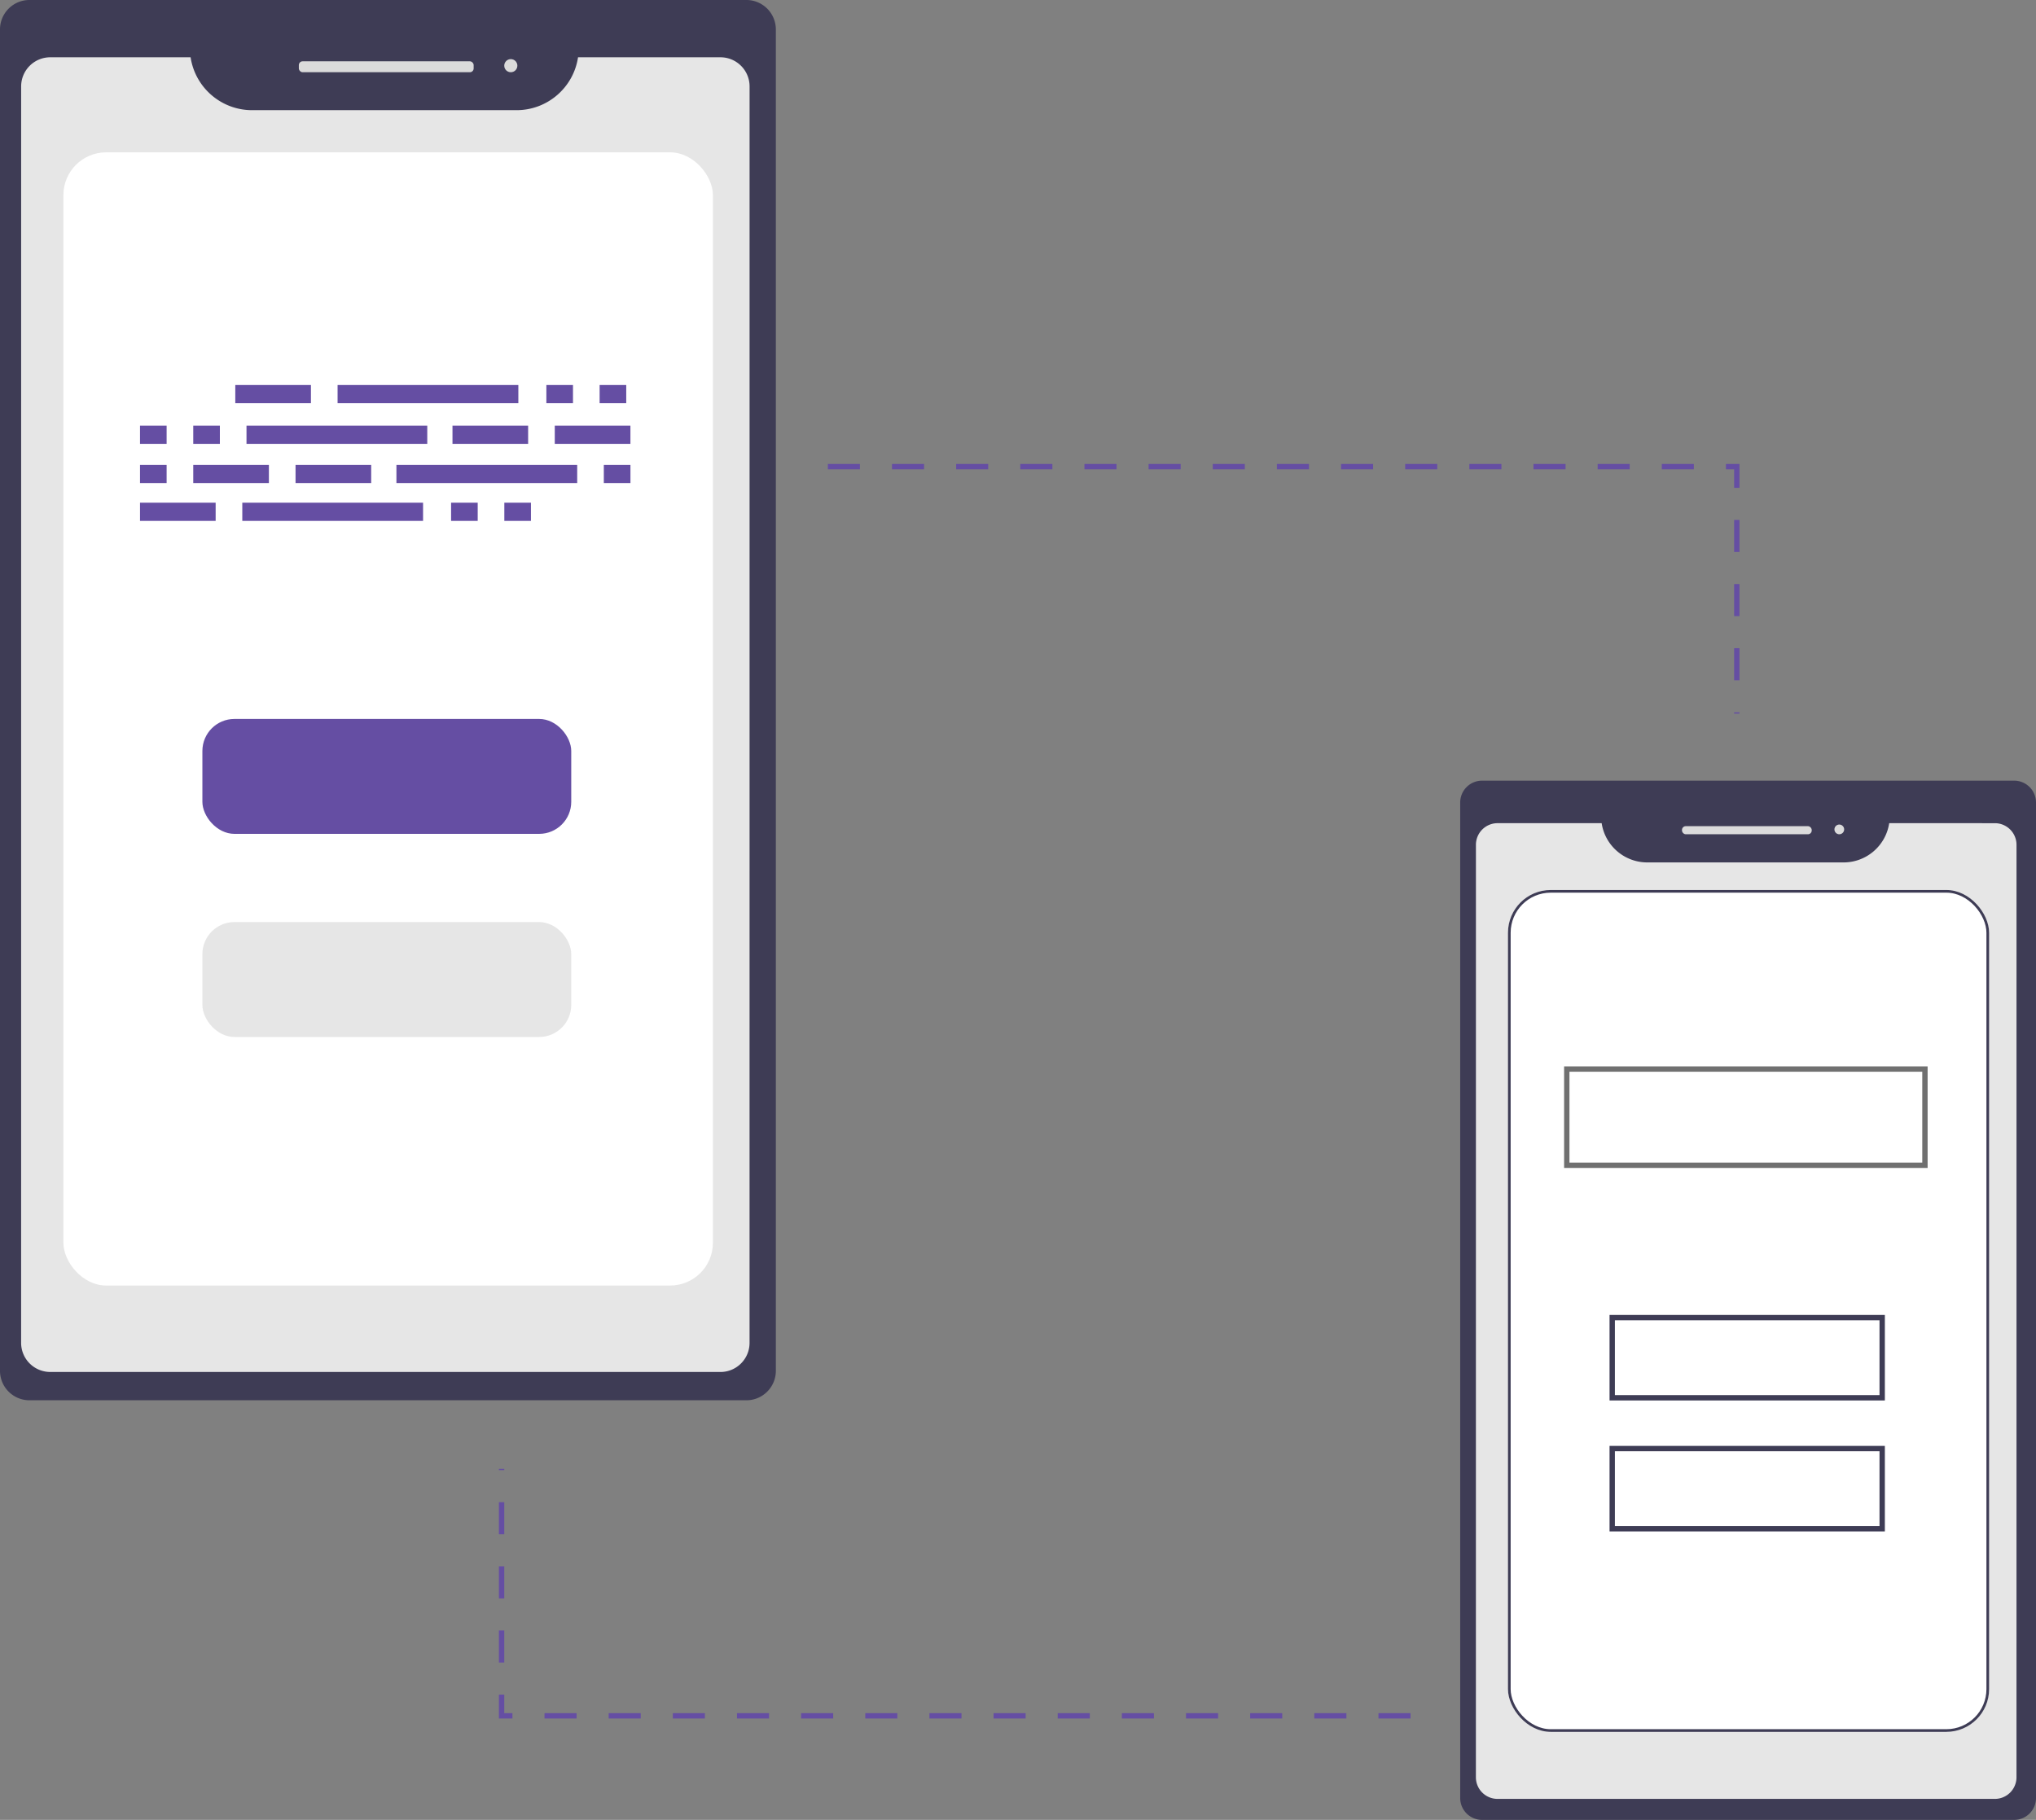 <svg xmlns="http://www.w3.org/2000/svg" width="761.717" height="680.93" xmlns:v="https://vecta.io/nano"><rect width="100%" height="100%" fill="#808080" stroke="none"/><path d="M309.717 174.594H649.78v92.408m-122.063 375H187.654v-92.408" fill="none" stroke="#654ea3" stroke-miterlimit="10" stroke-width="2" stroke-dasharray="12"/><path d="M11.025-.002H279.24a11.03 11.03 0 0 1 11.025 11.025v501.88c0 6.09-4.936 11.025-11.025 11.025H11.025c-2.924.001-5.73-1.16-7.798-3.227s-3.23-4.872-3.23-7.796V11.025c-.001-2.925 1.16-5.73 3.23-7.8s4.874-3.23 7.8-3.228z" fill="#3e3c55"/><path d="M216.258 21.437c-1.715 11.346-11.45 19.746-22.924 19.783h-99.1c-11.476-.037-21.2-8.44-22.924-19.786h-52.5a10.9 10.9 0 0 0-10.9 10.9L7.9 502.438a10.9 10.9 0 0 0 10.9 10.9l250.726.006c6.02 0 10.9-4.88 10.9-10.9l.01-470.108c0-6.02-4.88-10.9-10.9-10.9z" fill="#e6e6e6"/><g fill="#dbdbdb"><rect width="65.404" height="4.088" rx="1.42" x="111.802" y="22.937"/><circle cx="191.105" cy="24.573" r="2.453"/></g><rect width="243" height="424" rx="16" fill="#fff" x="23.717" y="57"/><g fill="#654ea3"><path d="M88.028 144.048h28.3v6.815h-28.3zm116.382 0h9.96v6.815h-9.96zm19.922 0h9.96v6.815h-9.96zm-98.034 0h67.628v6.815h-67.628zM52.38 188.085h28.3v6.815h-28.3zm116.382 0h9.96v6.815h-9.96zm19.92 0h9.96v6.815h-9.96zm-98.033 0h67.628v6.815H90.65zm78.636-28.835h28.3v6.815h-28.3zm38.27 0h28.3v6.815h-28.3zm-155.176 0h9.96v6.815h-9.96zm19.92 0h9.96v6.815H72.3zm19.922 0h67.628v6.815H92.222zm18.348 14.68h28.3v6.815h-28.3zm-38.27 0h28.3v6.815H72.3zm-19.92 0h9.96v6.815h-9.96zm173.525 0h9.96v6.815h-9.96zm-77.59 0h67.628v6.815h-67.628z"/><rect width="138" height="43" rx="12" x="75.717" y="269"/></g><rect width="138" height="43" rx="12" fill="#e6e6e6" x="75.717" y="345"/><path d="M554.48 292.092h199.056a8.18 8.18 0 0 1 8.182 8.182v372.474a8.18 8.18 0 0 1-8.182 8.182H554.48a8.18 8.18 0 0 1-8.186-8.182V300.276a8.18 8.18 0 0 1 8.186-8.184z" fill="#3e3c55"/><path d="M706.794 308.003c-1.273 8.42-8.497 14.655-17.013 14.682h-73.546c-8.517-.027-15.74-6.262-17.013-14.683h-38.955a8.09 8.09 0 0 0-8.087 8.087l-.013 348.9a8.09 8.09 0 0 0 8.087 8.087H746.33c2.145 0 4.202-.852 5.718-2.37s2.37-3.574 2.37-5.718l.008-348.892a8.09 8.09 0 0 0-8.087-8.087z" fill="#e6e6e6"/><g fill="#dbdbdb"><rect width="48.54" height="3.034" rx="1.42" x="629.272" y="309.117"/><circle cx="688.126" cy="310.331" r="1.82"/></g><g fill="#fff"><g stroke="#3e3c55"><rect width="180" height="315" rx="16" stroke="none" x="564.171" y="333"/><rect x="564.671" y="333.5" width="179" height="314" rx="15.5" fill="none"/></g><g stroke="#707070"><path stroke="none" d="M585.17 399h136v38h-136z"/><path fill="none" d="M586.17 400h134v36h-134z" stroke-width="2"/></g><g stroke="#3e3c55"><path stroke="none" d="M602.17 492h103v32h-103z"/><path fill="none" d="M603.17 493h101v30h-101z" stroke-width="2"/><path stroke="none" d="M602.17 541h103v32h-103z"/><path fill="none" d="M603.17 542h101v30h-101z" stroke-width="2"/></g></g></svg>